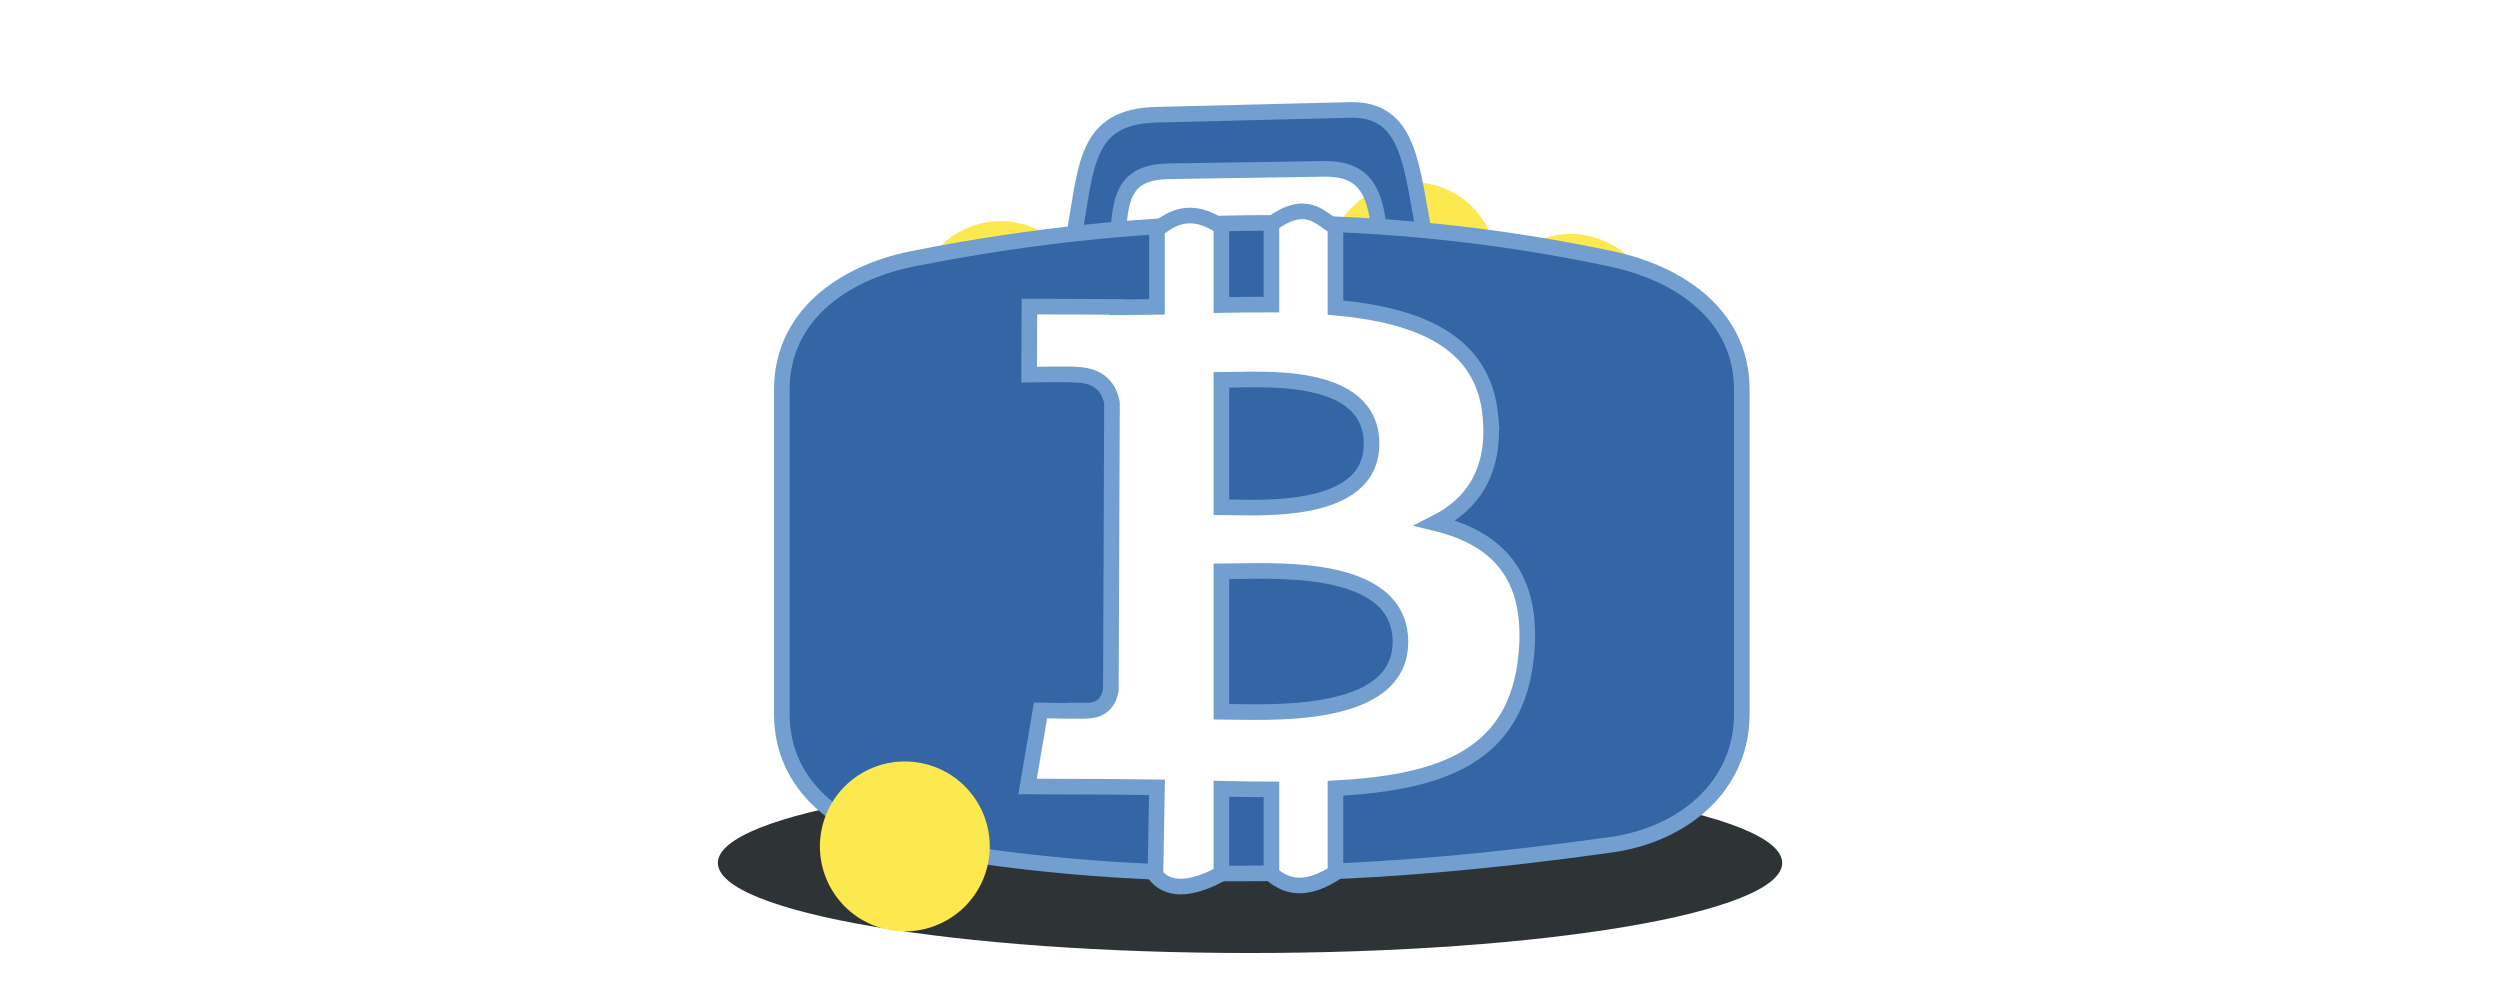 <?xml version="1.0" encoding="UTF-8" standalone="no"?>
<!-- Created with Inkscape (http://www.inkscape.org/) -->

<svg
   xmlns:dc="http://purl.org/dc/elements/1.1/"
   xmlns:cc="http://creativecommons.org/ns#"
   xmlns:rdf="http://www.w3.org/1999/02/22-rdf-syntax-ns#"
   xmlns:svg="http://www.w3.org/2000/svg"
   xmlns="http://www.w3.org/2000/svg"
   xmlns:sodipodi="http://sodipodi.sourceforge.net/DTD/sodipodi-0.dtd"
   xmlns:inkscape="http://www.inkscape.org/namespaces/inkscape"
   width="1400"
   height="560"
   id="svg2"
   version="1.1"
   inkscape:version="0.48.4 r9939"
   sodipodi:docname="logo_splash_1400x560.svg"
   inkscape:export-filename="C:\Users\John\Projects\bitkitapp\graphics\logo_splash_1400x560.png"
   inkscape:export-xdpi="90"
   inkscape:export-ydpi="90">
  <title
     id="title2985">Bit Kit Splash Screen</title>
  <defs
     id="defs4">
    <linearGradient
       y2="63.996"
       x2="0"
       y1="-0.001"
       x1="0"
       id="coin-gradient"
       gradientTransform="scale(1,1)"
       gradientUnits="userSpaceOnUse">
      <stop
         id="stop12"
         style="stop-color:#f9aa4b"
         offset="0%" />
      <stop
         id="stop14"
         style="stop-color:#f7931a"
         offset="100%" />
    </linearGradient>
    <filter
       color-interpolation-filters="sRGB"
       id="_drop-shadow">
      <feGaussianBlur
         id="feGaussianBlur7"
         stdDeviation="1"
         result="blur-out"
         in="SourceAlpha" />
      <feBlend
         id="feBlend9"
         mode="normal"
         in2="blur-out"
         in="SourceGraphic" />
    </filter>
    <linearGradient
       y2="1"
       x2="0"
       y1="0"
       x1="0"
       id="coin-gradient-4">
      <stop
         id="stop12-8"
         style="stop-color:#f9aa4b"
         offset="0%" />
      <stop
         id="stop14-8"
         style="stop-color:#f7931a"
         offset="100%" />
    </linearGradient>
    <filter
       inkscape:label="_drop-shadow"
       color-interpolation-filters="sRGB"
       id="_drop-shadow-4">
      <feGaussianBlur
         id="feGaussianBlur7-0"
         stdDeviation="1"
         result="blur-out"
         in="SourceAlpha" />
      <feBlend
         id="feBlend9-9"
         mode="normal"
         in2="blur-out"
         in="SourceGraphic" />
    </filter>
    <filter
       inkscape:label="_drop-shadow"
       color-interpolation-filters="sRGB"
       id="_drop-shadow-4-4">
      <feGaussianBlur
         id="feGaussianBlur7-0-5"
         stdDeviation="1"
         result="blur-out"
         in="SourceAlpha" />
      <feBlend
         id="feBlend9-9-5"
         mode="normal"
         in2="blur-out"
         in="SourceGraphic" />
    </filter>
    <filter
       inkscape:label="_drop-shadow"
       color-interpolation-filters="sRGB"
       id="filter3821">
      <feGaussianBlur
         id="feGaussianBlur3823"
         stdDeviation="1"
         result="blur-out"
         in="SourceAlpha" />
      <feBlend
         id="feBlend3825"
         mode="normal"
         in2="blur-out"
         in="SourceGraphic" />
    </filter>
    <filter
       inkscape:label="_drop-shadow"
       color-interpolation-filters="sRGB"
       id="_drop-shadow-4-1">
      <feGaussianBlur
         id="feGaussianBlur7-0-7"
         stdDeviation="1"
         result="blur-out"
         in="SourceAlpha" />
      <feBlend
         id="feBlend9-9-1"
         mode="normal"
         in2="blur-out"
         in="SourceGraphic" />
    </filter>
    <filter
       inkscape:label="_drop-shadow"
       color-interpolation-filters="sRGB"
       id="filter3821-1">
      <feGaussianBlur
         id="feGaussianBlur3823-5"
         stdDeviation="1"
         result="blur-out"
         in="SourceAlpha" />
      <feBlend
         id="feBlend3825-2"
         mode="normal"
         in2="blur-out"
         in="SourceGraphic" />
    </filter>
    <filter
       inkscape:label="_drop-shadow"
       color-interpolation-filters="sRGB"
       id="_drop-shadow-4-1-4">
      <feGaussianBlur
         id="feGaussianBlur7-0-7-2"
         stdDeviation="1"
         result="blur-out"
         in="SourceAlpha" />
      <feBlend
         id="feBlend9-9-1-3"
         mode="normal"
         in2="blur-out"
         in="SourceGraphic" />
    </filter>
    <filter
       inkscape:label="_drop-shadow"
       color-interpolation-filters="sRGB"
       id="filter3891">
      <feGaussianBlur
         id="feGaussianBlur3893"
         stdDeviation="1"
         result="blur-out"
         in="SourceAlpha" />
      <feBlend
         id="feBlend3895"
         mode="normal"
         in2="blur-out"
         in="SourceGraphic" />
    </filter>
    <filter
       inkscape:label="_drop-shadow"
       color-interpolation-filters="sRGB"
       id="_drop-shadow-4-1-6">
      <feGaussianBlur
         id="feGaussianBlur7-0-7-8"
         stdDeviation="1"
         result="blur-out"
         in="SourceAlpha" />
      <feBlend
         id="feBlend9-9-1-5"
         mode="normal"
         in2="blur-out"
         in="SourceGraphic" />
    </filter>
    <filter
       inkscape:label="_drop-shadow"
       color-interpolation-filters="sRGB"
       id="filter3948">
      <feGaussianBlur
         id="feGaussianBlur3950"
         stdDeviation="1"
         result="blur-out"
         in="SourceAlpha" />
      <feBlend
         id="feBlend3952"
         mode="normal"
         in2="blur-out"
         in="SourceGraphic" />
    </filter>
    <filter
       inkscape:label="_drop-shadow"
       color-interpolation-filters="sRGB"
       id="_drop-shadow-4-1-6-6">
      <feGaussianBlur
         id="feGaussianBlur7-0-7-8-1"
         stdDeviation="1"
         result="blur-out"
         in="SourceAlpha" />
      <feBlend
         id="feBlend9-9-1-5-8"
         mode="normal"
         in2="blur-out"
         in="SourceGraphic" />
    </filter>
    <filter
       inkscape:label="_drop-shadow"
       color-interpolation-filters="sRGB"
       id="filter4032">
      <feGaussianBlur
         id="feGaussianBlur4034"
         stdDeviation="1"
         result="blur-out"
         in="SourceAlpha" />
      <feBlend
         id="feBlend4036"
         mode="normal"
         in2="blur-out"
         in="SourceGraphic" />
    </filter>
    <filter
       inkscape:label="_drop-shadow"
       color-interpolation-filters="sRGB"
       id="_drop-shadow-4-1-6-9">
      <feGaussianBlur
         id="feGaussianBlur7-0-7-8-5"
         stdDeviation="1"
         result="blur-out"
         in="SourceAlpha" />
      <feBlend
         id="feBlend9-9-1-5-4"
         mode="normal"
         in2="blur-out"
         in="SourceGraphic" />
    </filter>
    <filter
       inkscape:label="_drop-shadow"
       color-interpolation-filters="sRGB"
       id="filter4032-3">
      <feGaussianBlur
         id="feGaussianBlur4034-1"
         stdDeviation="1"
         result="blur-out"
         in="SourceAlpha" />
      <feBlend
         id="feBlend4036-2"
         mode="normal"
         in2="blur-out"
         in="SourceGraphic" />
    </filter>
    <filter
       inkscape:collect="always"
       id="filter4129"
       x="-0.056"
       width="1.112"
       y="-0.332"
       height="1.663"
       color-interpolation-filters="sRGB">
      <feGaussianBlur
         inkscape:collect="always"
         stdDeviation="6.375"
         id="feGaussianBlur4131" />
    </filter>
  </defs>
  <sodipodi:namedview
     id="base"
     pagecolor="#ffffff"
     bordercolor="#666666"
     borderopacity="1.0"
     inkscape:pageopacity="0.0"
     inkscape:pageshadow="2"
     inkscape:zoom="0.38446305"
     inkscape:cx="963.50783"
     inkscape:cy="342.34762"
     inkscape:document-units="px"
     inkscape:current-layer="layer2"
     showgrid="false"
     inkscape:window-width="1366"
     inkscape:window-height="715"
     inkscape:window-x="546"
     inkscape:window-y="1072"
     inkscape:window-maximized="1" />
  <g
     inkscape:groupmode="layer"
     id="layer2"
     inkscape:label="Layer"
     style="display:inline"
     transform="translate(0,304)">
    <rect
       style="fill:#ffffff;fill-opacity:1;stroke:none"
       id="rect3825"
       width="1400"
       height="560"
       x="0"
       y="-304"
       ry="0" />
  </g>
  <g
     inkscape:groupmode="layer"
     id="layer3"
     inkscape:label="Layer#1"
     style="display:inline"
     transform="translate(0,304)">
    <g
       id="g16"
       transform="matrix(8,0,0,8,-208.121,-130.745)" />
    <g
       inkscape:groupmode="layer"
       id="layer4"
       inkscape:label="Layer#2" />
  </g>
  <g
     inkscape:label="Layer 1"
     inkscape:groupmode="layer"
     id="layer1"
     transform="translate(0,-492.362)">
    <g
       id="g4136"
       transform="matrix(2.733,0,0,2.733,356.792,-1754.891)">
      <g
         style="fill:#fce94f;display:inline"
         transform="matrix(0.544,0,0,0.544,57.078,867.583)"
         id="g3804-7-3">
        <path
           style="fill:#fce94f;filter:url(#_drop-shadow-4-1-6-9)"
           d="M 63.036,39.741 C 58.762,56.884 41.399,67.317 24.254,63.042 7.116,58.768 -3.317,41.404 0.959,24.262 5.231,7.117 22.594,-3.317 39.734,0.957 c 17.144,4.274 27.576,21.64 23.302,38.784 z"
           id="coin-6-3"
           inkscape:connector-curvature="0" />
        <path
           style="fill:#fce94f;filter:url(#_drop-shadow-4-1-6-9)"
           d="m 46.101,27.441 c 0.637,-4.258 -2.605,-6.547 -7.038,-8.074 l 1.438,-5.768 -3.511,-0.875 -1.4,5.616 c -0.923,-0.23 -1.871,-0.447 -2.813,-0.662 l 1.41,-5.653 -3.509,-0.875 -1.439,5.766 c -0.764,-0.174 -1.514,-0.346 -2.242,-0.527 l 0.004,-0.018 -4.842,-1.209 -0.934,3.75 c 0,0 2.605,0.597 2.55,0.634 1.422,0.355 1.679,1.296 1.636,2.042 l -1.638,6.571 c 0.098,0.025 0.225,0.061 0.365,0.117 -0.117,-0.029 -0.242,-0.061 -0.371,-0.092 l -2.296,9.205 c -0.174,0.432 -0.615,1.08 -1.609,0.834 0.035,0.051 -2.552,-0.637 -2.552,-0.637 l -1.743,4.019 4.569,1.139 c 0.85,0.213 1.683,0.436 2.503,0.646 l -1.453,5.834 3.507,0.875 1.439,-5.772 c 0.958,0.26 1.888,0.5 2.798,0.726 l -1.434,5.745 3.511,0.875 1.453,-5.823 c 5.987,1.133 10.489,0.676 12.384,-4.739 1.527,-4.36 -0.076,-6.875 -3.226,-8.515 2.294,-0.529 4.022,-2.038 4.483,-5.155 z m -8.022,11.249 c -1.085,4.36 -8.426,2.003 -10.806,1.412 l 1.928,-7.729 c 2.38,0.594 10.012,1.77 8.878,6.317 z m 1.086,-11.312 c -0.99,3.966 -7.1,1.951 -9.082,1.457 l 1.748,-7.01 c 1.982,0.494 8.365,1.416 7.334,5.553 z"
           id="symbol-2-1-4"
           inkscape:connector-curvature="0" />
      </g>
      <path
         transform="matrix(0.8,0,0,0.8,22.015,798.385)"
         d="m 265.767,250.873 c 0,12.743 -61.024,23.073 -136.302,23.073 -75.277,0 -136.302,-10.33 -136.302,-23.073 0,-12.743 61.024,-23.073 136.302,-23.073 75.277,0 136.302,10.33 136.302,23.073 z"
         sodipodi:ry="23.073042"
         sodipodi:rx="136.30186"
         sodipodi:cy="250.87265"
         sodipodi:cx="129.46541"
         id="path3764"
         style="fill:#2e3436;fill-opacity:1;stroke:none;display:inline;filter:url(#filter4129)"
         sodipodi:type="arc" />
      <g
         style="fill:#fce94f"
         transform="matrix(0.544,0,0,0.544,141.435,859.581)"
         id="g3804-7">
        <path
           style="fill:#fce94f;filter:url(#_drop-shadow-4-1-6)"
           d="M 63.036,39.741 C 58.762,56.884 41.399,67.317 24.254,63.042 7.116,58.768 -3.317,41.404 0.959,24.262 5.231,7.117 22.594,-3.317 39.734,0.957 c 17.144,4.274 27.576,21.64 23.302,38.784 z"
           id="coin-6"
           inkscape:connector-curvature="0" />
        <path
           style="fill:#fce94f;filter:url(#_drop-shadow-4-1-6)"
           d="m 46.101,27.441 c 0.637,-4.258 -2.605,-6.547 -7.038,-8.074 l 1.438,-5.768 -3.511,-0.875 -1.4,5.616 c -0.923,-0.23 -1.871,-0.447 -2.813,-0.662 l 1.41,-5.653 -3.509,-0.875 -1.439,5.766 c -0.764,-0.174 -1.514,-0.346 -2.242,-0.527 l 0.004,-0.018 -4.842,-1.209 -0.934,3.75 c 0,0 2.605,0.597 2.55,0.634 1.422,0.355 1.679,1.296 1.636,2.042 l -1.638,6.571 c 0.098,0.025 0.225,0.061 0.365,0.117 -0.117,-0.029 -0.242,-0.061 -0.371,-0.092 l -2.296,9.205 c -0.174,0.432 -0.615,1.08 -1.609,0.834 0.035,0.051 -2.552,-0.637 -2.552,-0.637 l -1.743,4.019 4.569,1.139 c 0.85,0.213 1.683,0.436 2.503,0.646 l -1.453,5.834 3.507,0.875 1.439,-5.772 c 0.958,0.26 1.888,0.5 2.798,0.726 l -1.434,5.745 3.511,0.875 1.453,-5.823 c 5.987,1.133 10.489,0.676 12.384,-4.739 1.527,-4.36 -0.076,-6.875 -3.226,-8.515 2.294,-0.529 4.022,-2.038 4.483,-5.155 z m -8.022,11.249 c -1.085,4.36 -8.426,2.003 -10.806,1.412 l 1.928,-7.729 c 2.38,0.594 10.012,1.77 8.878,6.317 z m 1.086,-11.312 c -0.99,3.966 -7.1,1.951 -9.082,1.457 l 1.748,-7.01 c 1.982,0.494 8.365,1.416 7.334,5.553 z"
           id="symbol-2-1"
           inkscape:connector-curvature="0" />
      </g>
      <g
         id="g3998"
         transform="matrix(0.544,0,0,0.544,174.063,873.193)"
         style="fill:#fce94f">
        <path
           inkscape:connector-curvature="0"
           id="path4000"
           d="M 63.036,39.741 C 58.762,56.884 41.399,67.317 24.254,63.042 7.116,58.768 -3.317,41.404 0.959,24.262 5.231,7.117 22.594,-3.317 39.734,0.957 c 17.144,4.274 27.576,21.64 23.302,38.784 z"
           style="fill:#fce94f;filter:url(#_drop-shadow-4-1-6)" />
        <path
           inkscape:connector-curvature="0"
           id="path4002"
           d="m 46.101,27.441 c 0.637,-4.258 -2.605,-6.547 -7.038,-8.074 l 1.438,-5.768 -3.511,-0.875 -1.4,5.616 c -0.923,-0.23 -1.871,-0.447 -2.813,-0.662 l 1.41,-5.653 -3.509,-0.875 -1.439,5.766 c -0.764,-0.174 -1.514,-0.346 -2.242,-0.527 l 0.004,-0.018 -4.842,-1.209 -0.934,3.75 c 0,0 2.605,0.597 2.55,0.634 1.422,0.355 1.679,1.296 1.636,2.042 l -1.638,6.571 c 0.098,0.025 0.225,0.061 0.365,0.117 -0.117,-0.029 -0.242,-0.061 -0.371,-0.092 l -2.296,9.205 c -0.174,0.432 -0.615,1.08 -1.609,0.834 0.035,0.051 -2.552,-0.637 -2.552,-0.637 l -1.743,4.019 4.569,1.139 c 0.85,0.213 1.683,0.436 2.503,0.646 l -1.453,5.834 3.507,0.875 1.439,-5.772 c 0.958,0.26 1.888,0.5 2.798,0.726 l -1.434,5.745 3.511,0.875 1.453,-5.823 c 5.987,1.133 10.489,0.676 12.384,-4.739 1.527,-4.36 -0.076,-6.875 -3.226,-8.515 2.294,-0.529 4.022,-2.038 4.483,-5.155 z m -8.022,11.249 c -1.085,4.36 -8.426,2.003 -10.806,1.412 l 1.928,-7.729 c 2.38,0.594 10.012,1.77 8.878,6.317 z m 1.086,-11.312 c -0.99,3.966 -7.1,1.951 -9.082,1.457 l 1.748,-7.01 c 1.982,0.494 8.365,1.416 7.334,5.553 z"
           style="fill:#fce94f;filter:url(#_drop-shadow-4-1-6)" />
      </g>
      <g
         style="fill:#fce94f"
         transform="matrix(0.544,0,0,0.544,173.868,870.204)"
         id="g3804-7-9">
        <path
           style="fill:#fce94f;filter:url(#_drop-shadow-4-1-6-6)"
           d="M 63.036,39.741 C 58.762,56.884 41.399,67.317 24.254,63.042 7.116,58.768 -3.317,41.404 0.959,24.262 5.231,7.117 22.594,-3.317 39.734,0.957 c 17.144,4.274 27.576,21.64 23.302,38.784 z"
           id="coin-6-2"
           inkscape:connector-curvature="0" />
        <path
           style="fill:#fce94f;filter:url(#_drop-shadow-4-1-6-6)"
           d="m 46.101,27.441 c 0.637,-4.258 -2.605,-6.547 -7.038,-8.074 l 1.438,-5.768 -3.511,-0.875 -1.4,5.616 c -0.923,-0.23 -1.871,-0.447 -2.813,-0.662 l 1.41,-5.653 -3.509,-0.875 -1.439,5.766 c -0.764,-0.174 -1.514,-0.346 -2.242,-0.527 l 0.004,-0.018 -4.842,-1.209 -0.934,3.75 c 0,0 2.605,0.597 2.55,0.634 1.422,0.355 1.679,1.296 1.636,2.042 l -1.638,6.571 c 0.098,0.025 0.225,0.061 0.365,0.117 -0.117,-0.029 -0.242,-0.061 -0.371,-0.092 l -2.296,9.205 c -0.174,0.432 -0.615,1.08 -1.609,0.834 0.035,0.051 -2.552,-0.637 -2.552,-0.637 l -1.743,4.019 4.569,1.139 c 0.85,0.213 1.683,0.436 2.503,0.646 l -1.453,5.834 3.507,0.875 1.439,-5.772 c 0.958,0.26 1.888,0.5 2.798,0.726 l -1.434,5.745 3.511,0.875 1.453,-5.823 c 5.987,1.133 10.489,0.676 12.384,-4.739 1.527,-4.36 -0.076,-6.875 -3.226,-8.515 2.294,-0.529 4.022,-2.038 4.483,-5.155 z m -8.022,11.249 c -1.085,4.36 -8.426,2.003 -10.806,1.412 l 1.928,-7.729 c 2.38,0.594 10.012,1.77 8.878,6.317 z m 1.086,-11.312 c -0.99,3.966 -7.1,1.951 -9.082,1.457 l 1.748,-7.01 c 1.982,0.494 8.365,1.416 7.334,5.553 z"
           id="symbol-2-1-7"
           inkscape:connector-curvature="0" />
      </g>
      <g
         transform="matrix(0.8,0,0,0.8,24.082,186.173)"
         id="g3819">
        <path
           style="fill:#3465a4;fill-opacity:1;stroke:#729fcf;stroke-width:4;stroke-miterlimit:4;stroke-opacity:1;stroke-dasharray:none"
           d="m 181.563,935.552 c 0.034,-29.829 -3.631,-48.395 -9.837,-79.472 -3.627,-18.161 -3.71,-33.186 -19.329,-32.8 L 102.854,824.505 c -18.514,0.458 -17.784,13.367 -21.166,31.575 -5.435,29.265 -6.937,51.92 -6.749,79.472 m 13.471,-9.297 c -0.108,-23.426 -1.323,-33.247 3.328,-58.287 2.933,-15.792 -1.731,-28.74 14.329,-28.988 l 39.705,-0.612 c 16.06,-0.248 12.983,13.849 16.128,29.6 5.383,26.953 6.792,32.417 6.763,58.287"
           id="rect3755-4"
           inkscape:connector-curvature="0"
           sodipodi:nodetypes="cssssccssssc" />
        <path
           style="fill:#3465a4;fill-opacity:1;stroke:#729fcf;stroke-width:4;stroke-miterlimit:4;stroke-opacity:1;stroke-dasharray:none"
           d="m 40.392,861.419 c 62.153,-12.413 121.77,-12.142 179.012,0 18.117,3.843 33.429,14.909 33.429,33.429 l 0,83.197 c 0,18.52 -15.089,30.857 -33.429,33.429 -58.846,8.251 -118.212,11.292 -179.012,0 -18.208,-3.382 -33.429,-14.909 -33.429,-33.429 l 0,-83.197 c 0,-18.52 15.268,-29.802 33.429,-33.429 z"
           id="rect3755"
           inkscape:connector-curvature="0"
           sodipodi:nodetypes="sssssssss" />
        <path
           inkscape:connector-curvature="0"
           id="symbol"
           d="m 188.458,901.705 c -1.783,-19.339 -18.634,-25.885 -39.696,-27.813 l 0,-20.594 c -4.149,-2.377 -7.329,-7.338 -16.403,-0.84 l 0,20.665 c -4.291,-0.016 -8.454,0.051 -12.812,0.121 l 0,-20.06 c -7.904,-5.286 -12.783,-2.188 -16.503,0.714 l 0,19.809 c -3.534,0.058 -6.772,0.111 -10.156,0.1 l -0.002,-0.083 -22.512,-0.095 -0.064,17.433 c 0,0 12.054,-0.183 11.853,0.038 6.611,0.028 8.748,3.874 9.361,7.189 l -0.118,30.548 c 0.456,0.005 1.051,0.026 1.725,0.12 -0.544,-10e-4 -1.126,-0.007 -1.724,-0.005 l -0.171,42.795 c -0.298,2.08 -1.534,5.392 -6.153,5.382 0.208,0.186 -11.865,-0.049 -11.865,-0.049 l -3.319,19.48 21.241,0.082 c 3.953,0.02 8.086,0.102 11.904,0.141 l -0.389,22.455 c 4.054,4.987 10.902,2.839 16.892,-0.323 l 0,-21.779 c 4.476,0.11 8.582,0.162 12.812,0.175 l 0,21.655 c 4.537,4.022 9.792,3.945 16.403,-0.327 l 0,-21.629 c 27.447,-1.468 46.388,-8.306 48.873,-34.065 2.006,-20.742 -7.718,-30.039 -23.281,-33.84 9.482,-4.782 15.432,-13.249 14.103,-27.4 z m -23.062,57.901 c -0.07,20.267 -34.787,17.827 -45.849,17.794 l 0,-35.933 c 11.065,0.046 45.933,-3.001 45.849,18.139 z m -7.394,-50.726 c -0.077,18.439 -29.241,16.175 -38.455,16.139 l 0,-32.589 c 9.214,0.035 38.528,-2.782 38.455,16.45 z"
           style="fill:#ffffff;stroke:#729fcf;stroke-width:4;stroke-miterlimit:4;stroke-dasharray:none"
           sodipodi:nodetypes="ccccccccccccccccccccccccccccccccccccccccccc" />
      </g>
      <g
         id="g4011"
         transform="matrix(0.544,0,0,0.544,37.447,978.289)"
         style="fill:#fce94f">
        <path
           inkscape:connector-curvature="0"
           id="path4013"
           d="M 63.036,39.741 C 58.762,56.884 41.399,67.317 24.254,63.042 7.116,58.768 -3.317,41.404 0.959,24.262 5.231,7.117 22.594,-3.317 39.734,0.957 c 17.144,4.274 27.576,21.64 23.302,38.784 z"
           style="fill:#fce94f;filter:url(#_drop-shadow-4-1-6)" />
        <path
           inkscape:connector-curvature="0"
           id="path4015"
           d="m 46.101,27.441 c 0.637,-4.258 -2.605,-6.547 -7.038,-8.074 l 1.438,-5.768 -3.511,-0.875 -1.4,5.616 c -0.923,-0.23 -1.871,-0.447 -2.813,-0.662 l 1.41,-5.653 -3.509,-0.875 -1.439,5.766 c -0.764,-0.174 -1.514,-0.346 -2.242,-0.527 l 0.004,-0.018 -4.842,-1.209 -0.934,3.75 c 0,0 2.605,0.597 2.55,0.634 1.422,0.355 1.679,1.296 1.636,2.042 l -1.638,6.571 c 0.098,0.025 0.225,0.061 0.365,0.117 -0.117,-0.029 -0.242,-0.061 -0.371,-0.092 l -2.296,9.205 c -0.174,0.432 -0.615,1.08 -1.609,0.834 0.035,0.051 -2.552,-0.637 -2.552,-0.637 l -1.743,4.019 4.569,1.139 c 0.85,0.213 1.683,0.436 2.503,0.646 l -1.453,5.834 3.507,0.875 1.439,-5.772 c 0.958,0.26 1.888,0.5 2.798,0.726 l -1.434,5.745 3.511,0.875 1.453,-5.823 c 5.987,1.133 10.489,0.676 12.384,-4.739 1.527,-4.36 -0.076,-6.875 -3.226,-8.515 2.294,-0.529 4.022,-2.038 4.483,-5.155 z m -8.022,11.249 c -1.085,4.36 -8.426,2.003 -10.806,1.412 l 1.928,-7.729 c 2.38,0.594 10.012,1.77 8.878,6.317 z m 1.086,-11.312 c -0.99,3.966 -7.1,1.951 -9.082,1.457 l 1.748,-7.01 c 1.982,0.494 8.365,1.416 7.334,5.553 z"
           style="fill:#fce94f;filter:url(#_drop-shadow-4-1-6)" />
      </g>
    </g>
  </g>
  <g
     inkscape:groupmode="layer"
     id="layer5"
     inkscape:label="Layer#3"
     transform="translate(0,304)" />
</svg>
